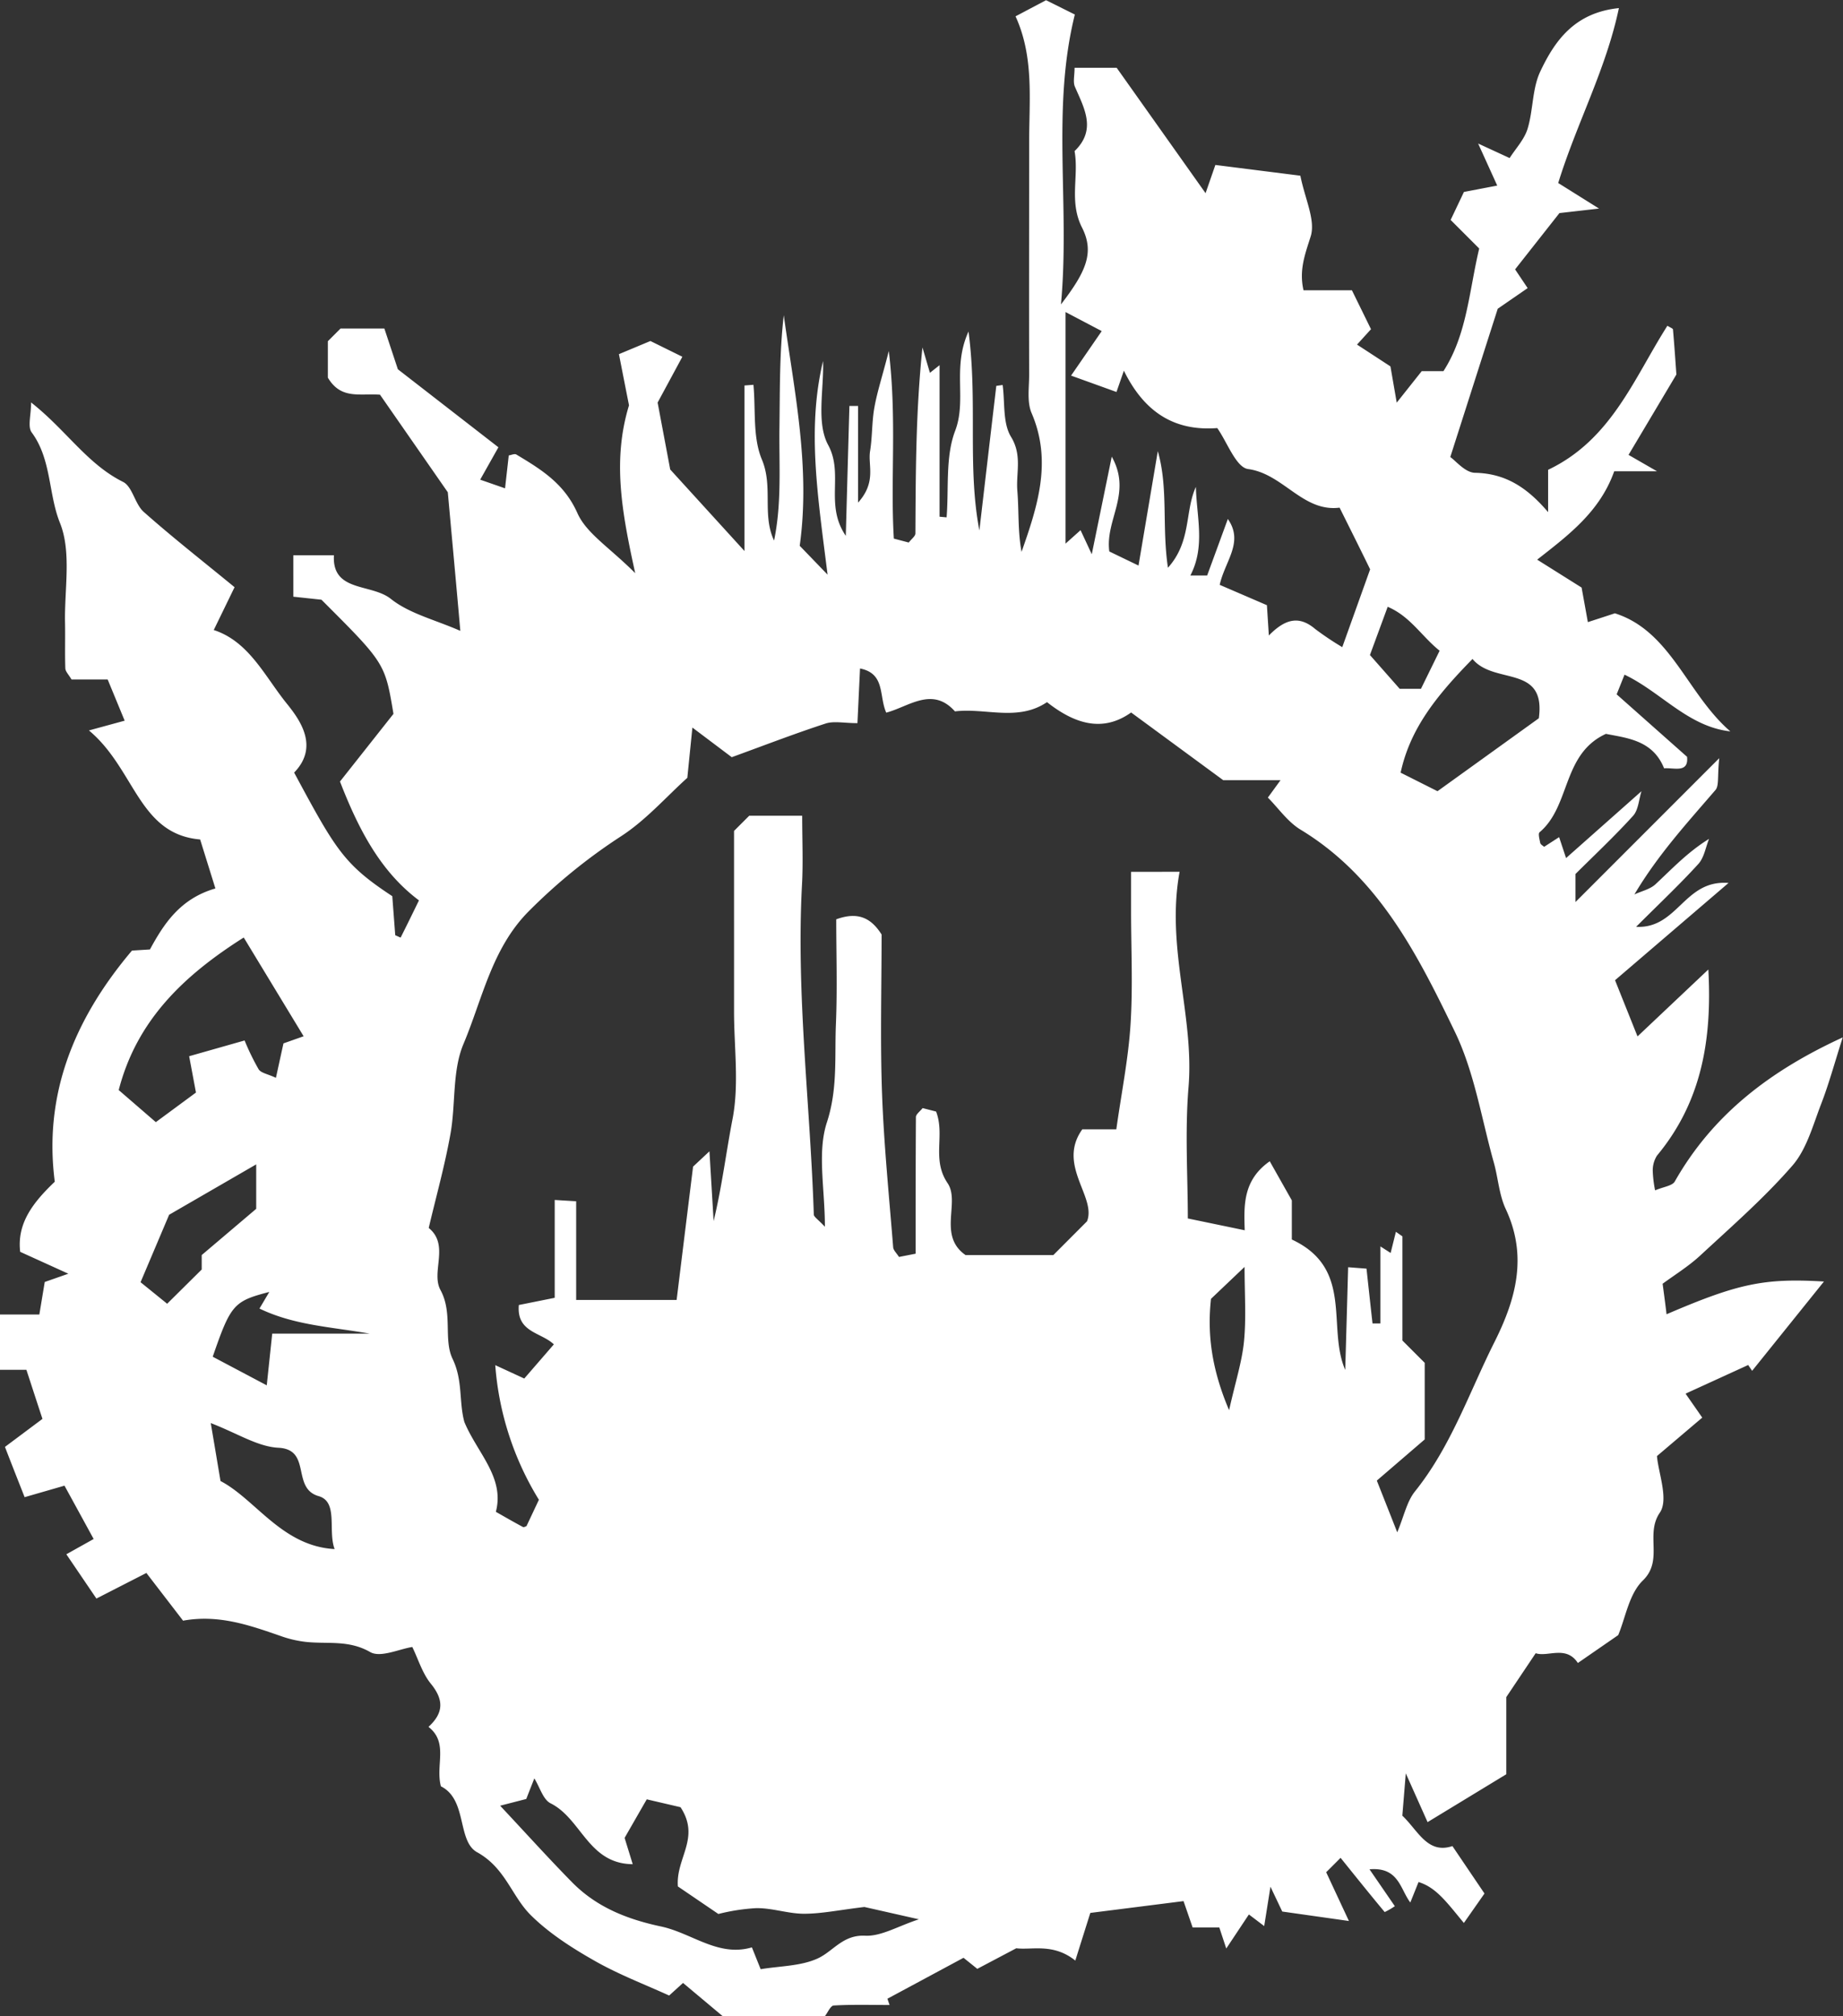 <svg id="Layer_1" data-name="Layer 1" xmlns="http://www.w3.org/2000/svg" viewBox="0 0 468.36 512.28"><rect x="0" y="0" width="468.36" height="512.28" fill="#333333" stroke="none"/><path fill="#fff" d="M439.29,200.74c-.68,2.12-.78,4.77-2.15,6.27-4.83,5.32-10.1,10.25-14.62,14.76v7.12l36.53-36.54c-.5,4.77,0,7.05-1,8.13-7.16,8.33-14.59,16.42-20.56,26.49,1.81-.85,4-1.31,5.37-2.6,4.2-3.9,8.11-8.12,13.6-11.52-.87,2.14-1.24,4.74-2.7,6.35-4.63,5.1-9.67,9.84-15.84,16,10.64.53,12.17-12.05,23.49-11.15l-28.84,24.71c1.67,4.19,3.42,8.54,5.71,14.28l18-17c1,18.16-1.86,33.82-13.05,47.28a7,7,0,0,0-1.08,3.83,29.74,29.74,0,0,0,.6,5c2.13-.91,4.35-1.13,5-2.25,9.71-17.1,24.36-28.2,42.68-36.61-2.06,6.44-3.5,11.79-5.49,16.93-2.08,5.38-3.66,11.44-7.28,15.62-7.16,8.24-15.48,15.49-23.52,22.94-3,2.75-6.5,4.9-9.48,7.1.42,3.14.71,5.31,1,7.75,18.28-7.84,24.77-9.21,40-8.32L467.41,348c-.34-.5-.69-1-1-1.48l-15.92,7.28c1.59,2.28,2.58,3.69,4.24,6.09l-11.51,9.77c.36,4.29,3,11,.75,14.35-3.84,5.58,1,12.07-4.32,17.25-3.53,3.4-4.43,9.52-6.28,13.89l-10.25,7.08c-3-4.57-7.64-1.45-10.72-2.48l-7.47,11.15v19.6l-20,12.16-5.54-12.39c-.35,4.3-.6,7.39-.88,10.75,4,3.78,6.4,9.85,12.73,7.73l8.15,12.05-5.24,7.48c-4.36-5.25-7-9-11.52-10.4-.65,1.63-1.31,3.28-2.09,5.2-2.6-3.42-2.93-9.07-10.37-8.43l6.44,9.37a18.65,18.65,0,0,1-2.58,1.49c-3.79-4.54-7.49-9.16-11.21-13.78-1.08,1.09-2.1,2.11-3.66,3.66l5.78,12.39L348,485.38l-3-6.31-1.59,10-3.89-2.95-5.75,8.65L332,489.42h-6.78c-.72-2.08-1.29-3.75-2.31-6.69l-23.69,3c-1.4,4.46-2.47,7.83-3.81,12.11-5.63-4.51-11.1-2.62-15-3.13l-9.91,5.23L267,497.13l-19.34,10.4.54,1.59c-4.72,0-9.46-.14-14.16.13-.82,0-1.54,1.79-2.3,2.75H205.84l-10.12-8.48-3.53,3.2c-6.18-2.82-12.88-5.36-19-8.86-5.74-3.26-11.5-6.95-16.15-11.55-4.9-4.86-6.43-12-13.66-16-5.12-2.85-2.43-13.38-9.19-16.74-1.44-5.35,2-11.08-3.16-15.11,3.79-3.46,4-6.79.61-10.95-2.17-2.66-3.21-6.24-4.72-9.34-3.27.49-8.08,2.79-10.7,1.29-5.45-3.14-10.85-2-16.3-2.58a28.5,28.5,0,0,1-6.55-1.54c-7.85-2.71-15.67-5.49-24.71-3.86l-9.32-12.12-12.7,6.5L39,394.61l6.94-3.88c-3.21-5.88-5.57-10.19-7.41-13.55L28.4,380.1c-1.72-4.36-3.19-8.07-5-12.77l9.53-7.12c-1.32-4-2.71-8.27-4.08-12.47H22.14V333.69h10l1.37-8.26,6-2.1-12.24-5.56c-.85-7.2,3.2-12.49,8.79-17.81-2.81-21.73,4.54-40.9,19.62-58.73l4.56-.28c3.43-6.28,7.54-12.88,16.64-15.5L73,213c-15.68-1.33-16.5-17.89-28.26-27.7l9.08-2.48-4.32-10.47H40.31c-.74-1.28-1.54-2-1.57-2.84-.13-3.83,0-7.68-.07-11.52-.19-8.55,1.69-18-1.29-25.41s-2.13-16.16-7.19-23c-1.07-1.45-.15-4.36-.15-7.61,8.91,7,14.24,15.64,23.36,20.18,2.42,1.2,3,5.64,5.29,7.65,7.19,6.38,14.77,12.31,23.06,19.11l-5.29,10.88c9,2.92,13,11.85,18.64,18.79,3.42,4.24,8.1,10.93,1.79,17.43,10.6,19.71,12.69,23.34,24.94,31.4.22,2.93.5,6.53.75,9.92.73.32,1.36.62,1.37.6,1.4-2.77,2.77-5.57,4.66-9.45-9.51-7.13-15.15-17.48-20.07-30.2l13.59-17.19c-2.15-12.87-2.15-12.87-18.3-29l-7.15-.77V140.79H107c-.54,9.45,9.48,7.11,14.47,11.09,4.71,3.75,11.18,5.28,17.65,8.12-1-11.5-2.1-23.27-3.18-35.21L118.71,100c-5.28-.36-9.92,1.25-13.25-4.33V86.41l3.22-3.22h11.14l3.43,10.35,25.55,19.82-4.63,8.23,6.32,2.2c.17-1.55.56-4.94.94-8.36.6-.08,1.48-.51,1.93-.23,6.28,3.77,12.17,7.35,15.52,14.89,2.3,5.17,8.19,8.74,14.69,15.26-3.46-15.7-5.81-28.76-1.58-42.65-.72-3.63-1.66-8.42-2.56-13l8-3.34,8.12,4L189.26,102l3.2,17,18.87,20.71V97.66l2.28-.18c.6,6.39-.22,13.36,2.15,19,2.9,6.91,0,14,3.09,20.58,2-9.57,1.24-19.26,1.37-28.89.13-9.45,0-18.9,1.1-28.36,2.68,19.42,6.82,38.65,4.05,58.58,1.73,1.78,3.24,3.35,7.08,7.33-2.49-20-5.27-37.06-1.15-54.27.25,7.22-1.77,15.67,1.31,21.35,4,7.41-.94,15.12,4.47,23.06.33-11.9.62-22.46.92-33h2.2v24.56c4.74-5.28,2.46-9.46,3.05-13.08s.44-7.45,1.1-11.1c.71-4,2-7.82,3.66-14.34,2.09,17.42.37,32.42,1.28,47.66l3.79,1c.68-.9,1.68-1.6,1.69-2.3.09-15.31.07-30.62,1.79-47.27l1.9,6.45,2.45-1.94V131l1.79.16c.59-7.39-.35-15.37,2.18-22,3-7.9-.82-16,3.39-25.21,2.36,17.91-.34,34.35,2.76,50.54q2.14-18.37,4.3-36.73l1.61-.23c.6,4.44,0,9.65,2.11,13.14,2.93,4.75,1.25,9.23,1.63,13.76.42,5.13.09,10.33,1.07,15.49,4.07-11.56,7.82-23,2.55-35.25-1.22-2.85-.61-6.53-.62-9.82-.05-19.7,0-39.39,0-59.08,0-10.73,1.26-21.59-3.46-31.9l7.75-4.1,7.32,3.64c-6,24.13-1.19,48.37-3.53,73.65,6.47-8.4,8.53-13.24,5.35-19.53-3.34-6.6-.75-13-1.89-19.42,5.63-5.44,2.47-10.85.08-16.37-.51-1.19-.08-2.79-.08-4.8h10.7l22.59,31.86L331,41.63l21.6,2.73c1.18,5.94,3.91,11.31,2.62,15.43-1.41,4.5-3,8.49-1.82,13.68h12.3l4.85,9.89L367,87.27l8.49,5.54c.31,1.78.77,4.42,1.6,9.21l6.35-8h5.52c6-9.3,6.5-20.31,9.09-31.16l-7.26-7.26,3.38-7.11,8.46-1.62-4.85-10.68,8,3.69c1.52-2.39,3.72-4.7,4.56-7.43,1.45-4.73,1.16-10.15,3.21-14.52,3.71-7.87,8.74-15,20-16.15-3.27,15.58-10.75,29.3-15.42,44.44l10.37,6.49-10.06,1.15L407.17,68.16l3.19,4.76-7.6,5.24c-3.72,11.6-7.65,23.89-12.06,37.68,1.32.89,3.74,3.91,6.21,4,7.6.14,13.14,3.52,18.65,10V119.08c16.1-7.65,21.84-23.3,30.32-36.6.77.5,1.39.69,1.41.94.33,3.75.59,7.5.87,11.45L436,115.29l7.24,4.17H432.36c-3.62,10.18-11.44,16.09-19.58,22.45L424.07,149c.44,2.42.92,5.06,1.59,8.78,2.14-.69,4.08-1.32,6.87-2.24,14.24,4.51,18.38,20.57,29.34,30-10.75-1.2-17.54-9.95-26.89-14.41l-2,5,17.89,15.87c.44,4.2-3.24,2.73-5.84,2.92-2.86-7.14-9.38-7.67-14.78-8.75-11.18,5.14-8.93,18.31-16.86,25-.42.35,0,1.8.16,2.7.09.4.64.69,1,1l3.81-2.46c.78,2.37,1.33,4,1.76,5.32ZM321.91,221.21c-3.52,19.2,3.76,36.64,2.27,54.7-.94,11.3-.18,22.74-.18,33.38l14.46,3c-.21-6.26-.5-12.73,6.36-17.53l5.61,9.94v9.94c15.86,7.39,8.85,22.22,13.57,33.13q.38-13,.74-26.09l4.67.36c.5,4.58,1,9.25,1.53,13.92l2,0V316.39l2.6,1.67,1.34-5.38,1.65,1.16V340.3l5.67,5.67v19.46l-12.17,10.46c1.88,4.75,3.35,8.47,5.19,13.14,1.72-4.1,2.43-7.81,4.52-10.41,9.12-11.36,13.72-25,20.12-37.79,5.54-11,8.55-21.93,2.93-33.94-1.68-3.59-1.92-7.82-3-11.71-3.15-11.17-4.94-23-9.92-33.31-9.47-19.58-19.36-39.3-39.15-51.32-3.34-2-5.76-5.58-8.38-8.19l3.22-4.42H333l-23.41-17.2c-7.45,5.31-14.69,2.64-21.38-2.63-7.39,5-15.65,1.4-23.39,2.35-5.75-6.45-11.74-1.18-17.46.32-1.9-4.27-.19-9.93-6.66-11.22-.23,4.77-.44,9.33-.66,13.89-3.38,0-6-.6-8.13.11-8,2.61-15.88,5.66-23.81,8.54l-10-7.53c-.52,5.16-.88,8.68-1.29,12.77-5.31,4.78-10.42,10.64-16.68,14.74a142.59,142.59,0,0,0-23.71,19.25c-9.28,9.39-11.67,22.13-16.46,33.54C137,271.81,138,280.31,136.58,288c-1.43,7.94-3.61,15.74-5.49,23.7,5.39,4.39.48,11.19,3,15.79,3.18,5.89.69,12.52,3.06,17.46,2.66,5.52,1.58,10.86,3,16.05,3.22,7.79,10.32,14.08,8,22.82,3,1.71,4.94,2.82,6.89,3.86.23.12.67-.15.89-.21l3.16-6.71A76,76,0,0,1,148,346.56l7.37,3.4,7.52-8.68c-3.26-3.12-9.51-3-8.9-10l9.12-1.83V304.59l5.45.33V330h25.53c1.39-11.3,2.74-22.26,4.18-33.88l4.16-3.89c.39,6.48.73,12.11,1.06,17.74,2.14-8.86,3.16-17.43,4.82-26,1.69-8.79.37-18.17.37-27.29V210.83l3.86-3.86H226c0,6.14.26,11.85-.05,17.53-1.5,28,2.1,55.84,3,83.77,0,.61,1,1.19,2.82,3.13,0-9.78-2-18.91.53-26.59,2.76-8.51,1.92-16.62,2.27-24.9.37-9,.08-18,.08-26.62,5.73-2.11,9-.13,11.53,3.85,0,13.44-.37,26.9.11,40.32.47,13.06,1.79,26.09,2.83,39.13.06.8.89,1.53,1.48,2.48l4.23-.83c0-11.79,0-23.25.07-34.71,0-.7,1-1.4,1.71-2.28l3.42.88c2.33,6.1-1.2,12.08,2.92,18.19,3.27,4.84-2.56,13.3,4.56,18.27h22.32l8.55-8.57c2.49-6.15-7.71-14.28-1.19-23.38h8.64c1.31-9.31,3.06-17.93,3.61-26.62.62-9.56.14-19.19.14-28.79v-10ZM304.67,115.74c5.23,9.35-1.73,16-.62,24.09l7.42,3.58c1.77-10.52,3.34-19.79,4.9-29.06,2.72,9.44,1,19.17,2.58,29.61,6-6.67,4.24-14.27,7.1-20.54.17,7.6,2.45,15.13-1.41,22.52h4.27c1.68-4.57,3.45-9.41,5.26-14.36,4.13,5.91-.72,10.64-2.07,16.73l12,5.17c.15,2.37.3,4.61.49,7.7,4.32-4.41,7.82-5,11.78-1.65a76.39,76.39,0,0,0,6.88,4.61c2.79-7.78,5.18-14.46,7.08-19.77-3-6.15-5.39-10.9-7.76-15.67-9.36,1.18-14.3-8.6-23.25-9.81-3.07-.41-5.33-6.87-7.84-10.41-11.4.88-18.79-4.55-23.73-14.58l-1.88,5.41-11.54-4.16,7.79-11.31L292.92,79v58.84l3.82-3.42c.9,1.92,1.79,3.84,2.85,6.12C301.21,132.64,302.74,125.15,304.67,115.74ZM149.24,458.49c6.8,7.26,12.39,13.46,18.25,19.42,6.22,6.33,13.92,9.41,22.66,11.27,7.82,1.67,14.54,7.83,23.07,5.3.94,2.33,1.6,4,2.23,5.55,4.89-.82,10.11-.76,14.42-2.7,4-1.8,6.42-6.09,12.11-5.81,4.1.2,8.32-2.42,13.68-4.17l-13.85-3.13c-6.44.77-10.89,1.72-15.33,1.72-4.08,0-8.17-1.51-12.23-1.42A50.36,50.36,0,0,0,204.7,486l-10.29-7c-.57-7.23,5.81-12.29.67-20.13l-8.58-2c-2.46,4.27-4.37,7.6-5.63,9.8.95,3.08,1.55,5,2.06,6.68-11.31-.1-13-11.54-20.88-15.47-1.88-.94-2.69-4-4.12-6.33-.76,1.93-1.41,3.58-2.05,5.23ZM84.08,237.91c-15.23,9.64-27.18,21-31.77,38.76l9.43,8.15,10.2-7.52-1.73-9.23,14.09-4a61.59,61.59,0,0,0,3.57,7.33c.61.94,2.3,1.18,4.39,2.16.76-3.47,1.39-6.38,1.92-8.75L99.3,263Zm312.27-70.77c-9.19,9.38-15.85,17.69-18.27,28.89l9.37,4.71,25.75-18.53C415.08,168.42,401.83,173.82,396.35,167.14ZM78.18,376c8.92,4.65,15.63,16.56,29,17.29-1.77-4.62,1-12-4.06-13.45-7-2-1.7-11.86-10.21-12.29-5.3-.27-10.43-3.67-17.21-6.27C76.62,366.71,77.26,370.54,78.18,376Zm9.07-80.45L65.12,308.35l-7.26,17.14c2.88,2.32,4.94,4,6.76,5.47l8.78-8.7v-3.67l13.85-11.75Zm28.83,43c-9.68-1.7-19.19-2.11-28-6.37l2.5-4.22c-9.06,2.35-9.8,3.21-14.38,16.46l13.73,7.27c.53-5,.94-8.88,1.39-13.14Zm254.2-172.41,7.56,8.58h5.41l4.74-9.67c-4.59-3.67-7.45-8.73-13.2-11.16ZM334.49,358c1.6-7.17,3.28-12.3,3.79-17.53.58-6,.14-12.07.14-18.87l-8.53,8.11C328.94,338.31,329.91,347.28,334.49,358Z" transform="translate(-22.14 0.28)"/></svg>